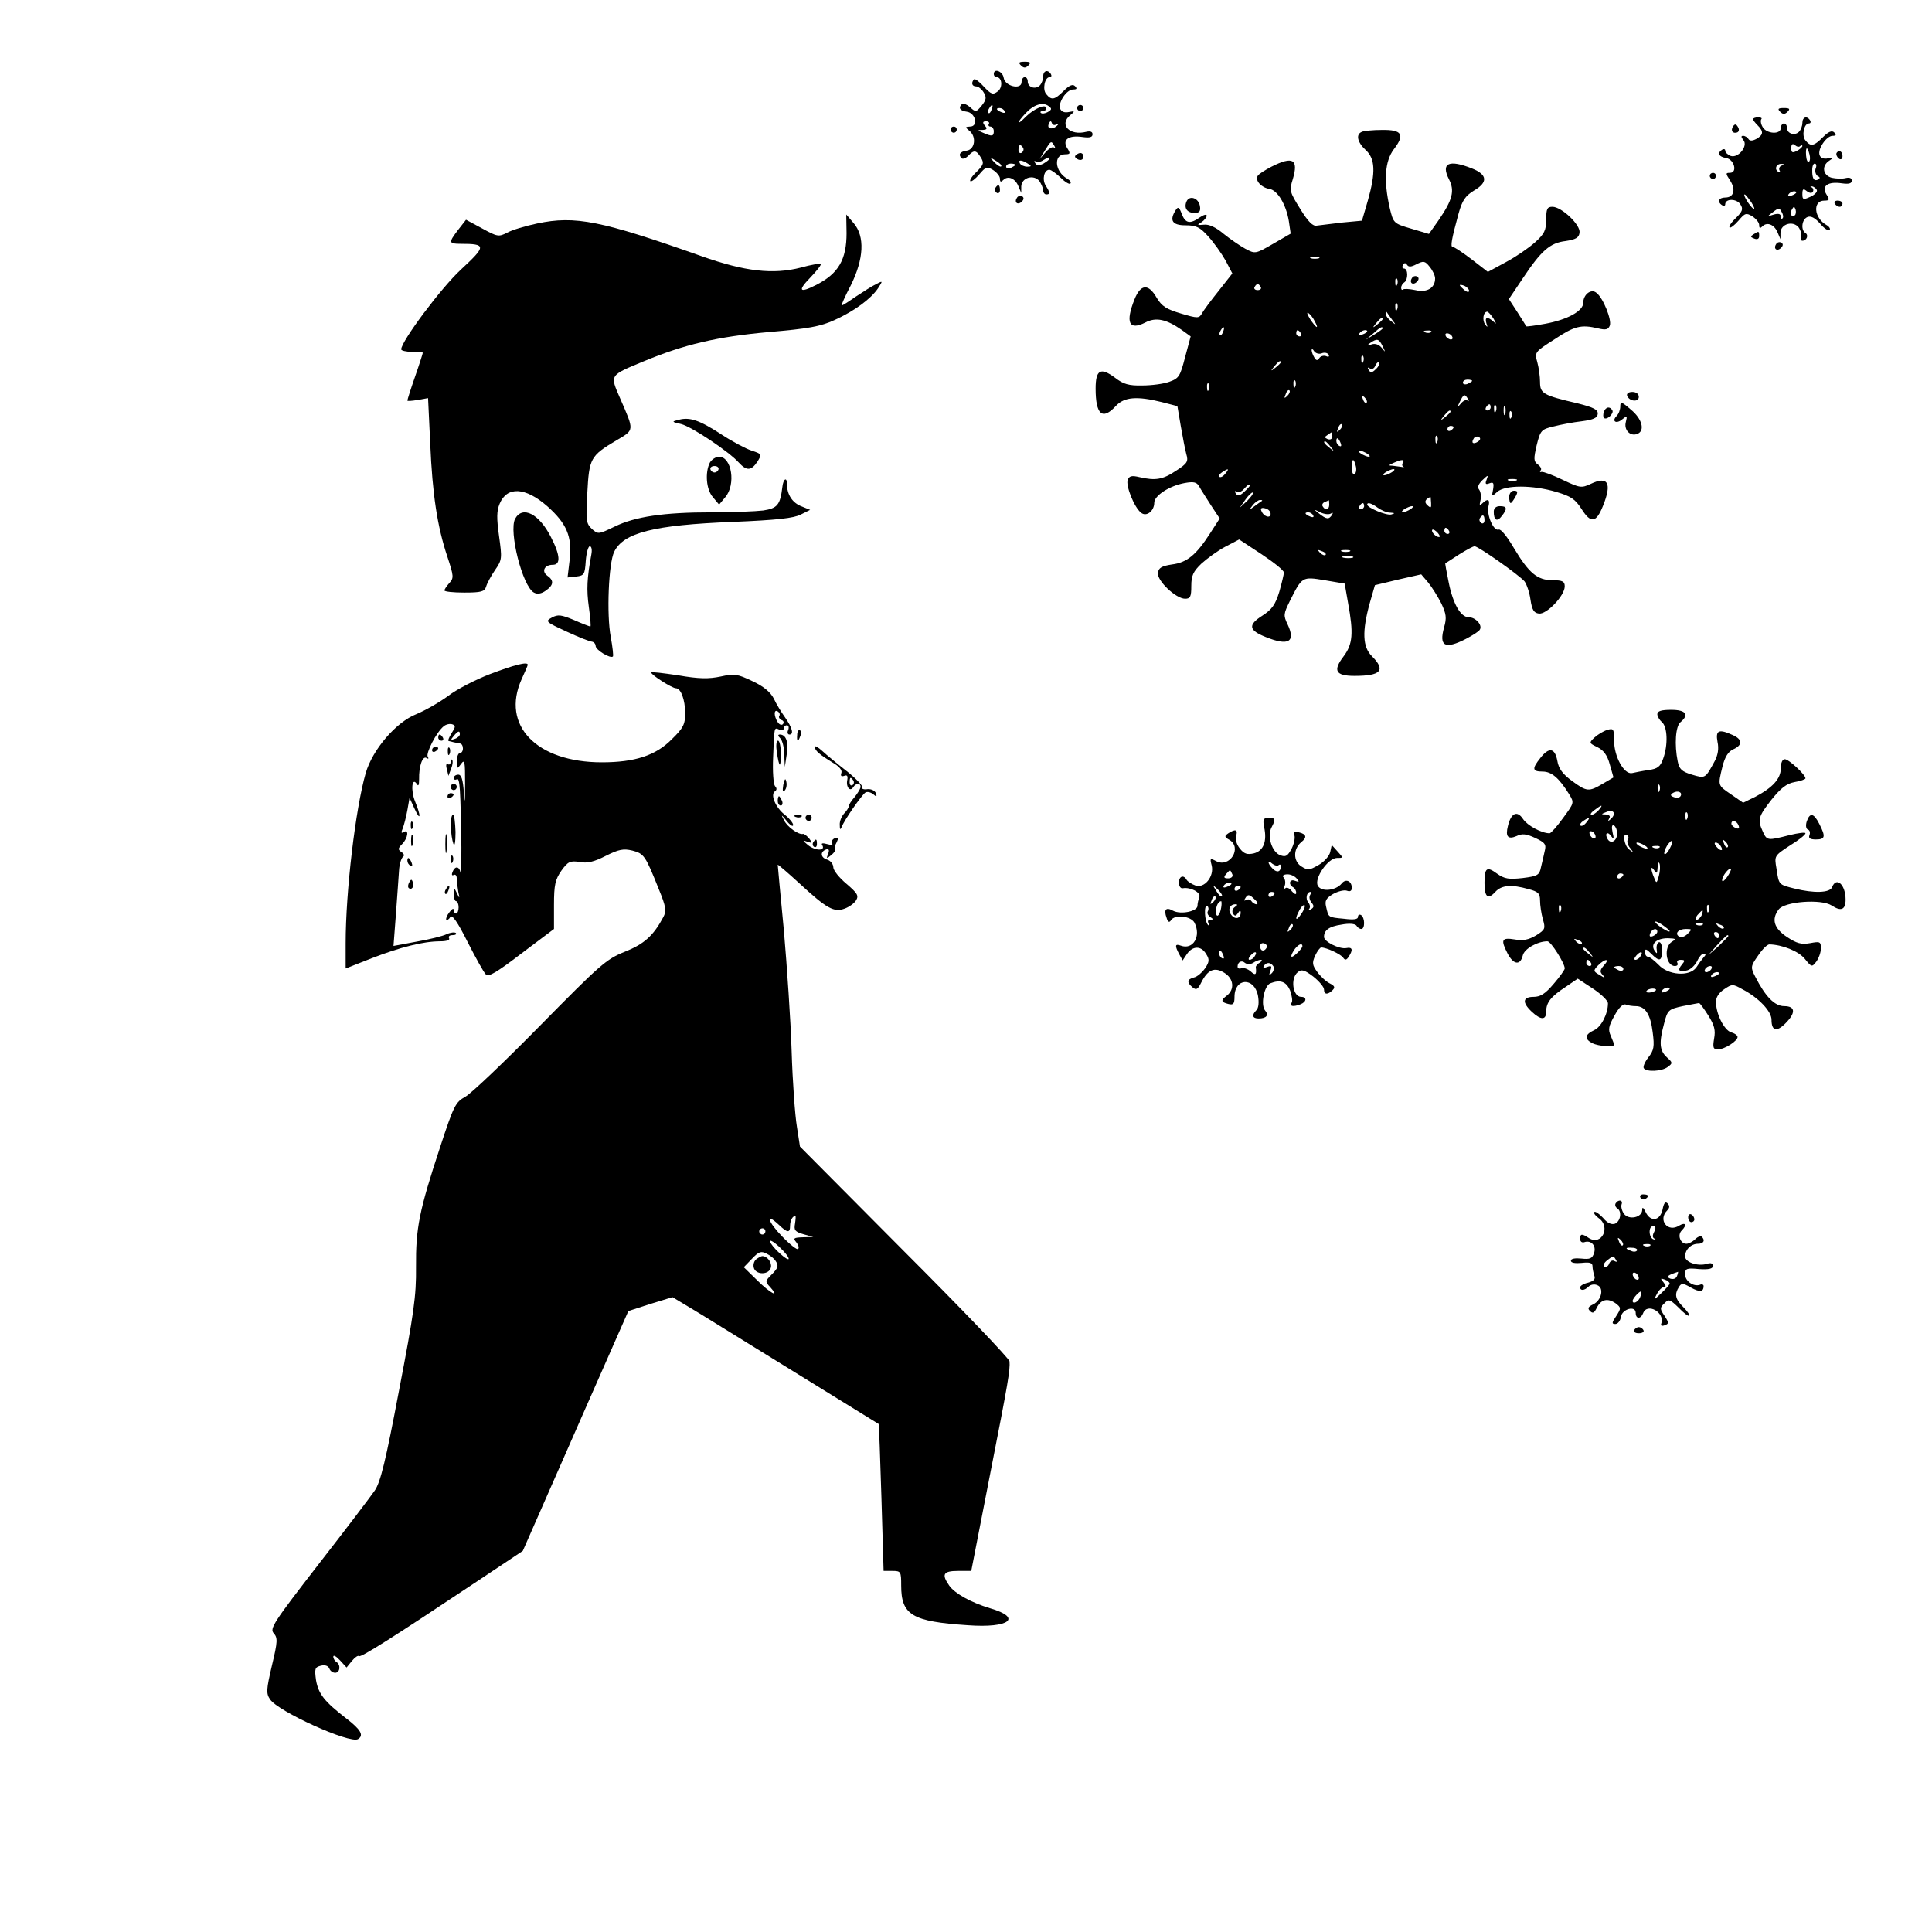 <?xml version="1.0" standalone="no"?>
<!DOCTYPE svg PUBLIC "-//W3C//DTD SVG 20010904//EN"
 "http://www.w3.org/TR/2001/REC-SVG-20010904/DTD/svg10.dtd">
<svg version="1.0" xmlns="http://www.w3.org/2000/svg"
 width="626pt" height="626pt" viewBox="0 0 626 626"
 preserveAspectRatio="xMidYMid meet">

<g transform="translate(0,626) scale(0.1,-0.1)"
fill="#000000" stroke="none">
<path d="M3308 6048 c9 -9 15 -9 24 0 9 9 7 12 -12 12 -19 0 -21 -3 -12 -12z"/>
<path d="M3220 6020 c0 -5 4 -10 9 -10 18 0 21 -33 4 -46 -16 -12 -21 -10 -45
15 -14 16 -29 27 -32 24 -10 -11 -7 -23 7 -23 7 0 18 -9 24 -19 10 -16 9 -24
-6 -43 -18 -22 -20 -22 -38 -5 -11 9 -23 14 -26 10 -13 -12 -7 -22 16 -25 28
-4 38 -48 10 -48 -16 -1 -16 -2 -3 -13 25 -19 19 -61 -7 -65 -23 -3 -29 -13
-17 -25 4 -3 13 0 21 8 19 20 26 19 41 -5 11 -18 9 -24 -13 -46 -15 -14 -24
-28 -21 -31 3 -3 16 7 29 22 21 25 25 26 45 14 12 -8 22 -20 22 -28 0 -11 3
-12 11 -4 15 15 39 5 49 -21 l9 -21 0 21 c1 29 41 40 59 17 6 -9 12 -23 12
-30 0 -7 5 -13 10 -13 13 0 13 6 -2 29 -12 20 -5 51 12 51 6 0 22 -12 37 -26
14 -14 28 -22 31 -19 4 4 -1 11 -10 16 -41 23 -45 79 -7 79 17 0 18 3 7 20
-17 27 4 43 50 36 22 -3 32 -1 32 9 0 8 -7 11 -20 8 -54 -14 -90 23 -52 54 16
13 15 14 -5 10 -14 -3 -24 1 -28 11 -7 20 21 62 42 62 12 0 14 3 6 11 -7 7
-18 3 -36 -15 -30 -30 -40 -32 -57 -11 -13 15 -5 55 11 55 6 0 7 5 4 10 -10
16 -25 11 -25 -8 0 -10 -5 -23 -11 -29 -14 -14 -39 -6 -39 13 0 8 -4 14 -10
14 -5 0 -10 -7 -10 -16 0 -26 -54 -14 -58 14 -3 21 -32 32 -32 12z m175 -123
c-9 -5 -19 -6 -22 -3 -4 3 -1 6 5 6 7 0 12 4 12 9 0 16 -38 0 -65 -26 -31 -32
-33 -23 -2 10 26 28 56 38 75 23 11 -8 10 -11 -3 -19z m-182 8 c-3 -9 -8 -14
-10 -11 -3 3 -2 9 2 15 9 16 15 13 8 -4z m42 -5 c3 -6 -1 -7 -9 -4 -18 7 -21
14 -7 14 6 0 13 -4 16 -10z m-51 -42 c-3 -4 0 -8 5 -8 6 0 11 -7 11 -15 0 -17
-6 -18 -35 -5 -19 8 -19 9 -1 9 14 1 16 4 7 14 -8 10 -7 14 4 14 8 0 12 -4 9
-9z m219 -1 c7 3 8 2 4 -2 -14 -16 -36 -14 -29 3 4 10 7 12 10 4 2 -7 9 -9 15
-5z m-7 -69 c4 -7 4 -10 -1 -6 -4 4 -16 -3 -27 -15 l-19 -22 17 28 c19 31 20
32 30 15z m-101 -7 c3 -5 1 -12 -5 -16 -5 -3 -10 1 -10 9 0 18 6 21 15 7z
m-71 -60 c-2 -3 -12 3 -22 13 -16 17 -16 18 5 5 12 -7 20 -15 17 -18z m156 24
c0 -2 -9 -9 -19 -15 -14 -7 -22 -7 -27 2 -4 6 -3 8 2 5 6 -3 16 -2 24 4 17 10
20 11 20 4z m-70 -15 c13 -8 13 -10 -2 -10 -9 0 -20 5 -23 10 -8 13 5 13 25 0z
m-40 -4 c0 -2 -7 -6 -15 -10 -8 -3 -15 -1 -15 4 0 6 7 10 15 10 8 0 15 -2 15
-4z"/>
<path d="M3490 5910 c0 -5 5 -10 10 -10 6 0 10 5 10 10 0 6 -4 10 -10 10 -5 0
-10 -4 -10 -10z"/>
<path d="M5768 5898 c9 -9 15 -9 24 0 9 9 7 12 -12 12 -19 0 -21 -3 -12 -12z"/>
<path d="M5680 5874 c0 -3 7 -12 15 -20 20 -20 19 -31 -4 -44 -13 -7 -22 -7
-26 0 -3 5 -11 10 -17 10 -7 0 -7 -4 1 -14 16 -19 -17 -60 -42 -51 -9 4 -17
11 -17 17 0 5 -4 6 -10 3 -17 -11 -11 -23 13 -27 26 -4 38 -48 12 -48 -14 0
-14 -2 1 -25 19 -30 12 -55 -16 -55 -21 0 -27 -14 -10 -25 6 -3 10 -2 10 3 0
19 37 19 49 0 10 -15 7 -23 -14 -44 -15 -14 -24 -28 -21 -31 3 -3 16 7 29 22
21 25 25 26 45 14 12 -8 22 -20 22 -28 0 -11 3 -12 11 -4 15 15 39 5 49 -21
l9 -21 0 21 c1 29 41 40 59 17 7 -10 10 -23 8 -30 -3 -7 -1 -13 4 -13 14 0 21
18 10 25 -16 10 -12 45 7 52 11 4 24 -3 40 -21 13 -16 27 -25 31 -21 4 3 -1
11 -10 16 -41 23 -45 79 -7 79 17 0 18 3 7 20 -17 27 4 43 50 36 22 -3 32 -1
32 9 0 8 -7 11 -20 8 -11 -3 -31 -2 -45 1 -29 8 -34 39 -7 56 15 10 15 11 -5
7 -13 -3 -24 1 -27 10 -8 19 22 63 42 63 11 0 13 3 5 11 -7 7 -18 3 -36 -15
-30 -30 -40 -32 -57 -11 -13 15 -5 55 11 55 6 0 7 5 4 10 -10 16 -25 11 -25
-8 0 -10 -5 -23 -11 -29 -14 -14 -39 -6 -39 13 0 8 -4 14 -10 14 -5 0 -10 -7
-10 -15 0 -22 -47 -19 -59 4 -6 10 -7 21 -4 25 3 3 -1 6 -10 6 -9 0 -17 -3
-17 -6z m153 -87 c4 3 7 3 7 0 0 -3 -8 -11 -18 -16 -14 -7 -18 -6 -18 9 0 13
4 16 12 10 6 -6 14 -7 17 -3z m30 -27 c3 -11 2 -22 -2 -24 -4 -3 -8 6 -9 20
-2 29 4 31 11 4z m-91 -37 c-6 -2 -9 -10 -6 -15 4 -7 2 -8 -5 -4 -13 9 -5 26
12 25 9 0 8 -2 -1 -6z m111 -9 c-3 -9 0 -19 6 -24 10 -5 9 -8 -1 -13 -10 -3
-15 4 -16 24 -1 16 2 29 8 29 5 0 7 -7 3 -16z m4 -70 c2 -6 -8 -16 -22 -22
-22 -10 -25 -9 -25 9 0 17 3 19 14 10 9 -7 17 -8 20 -2 3 5 1 12 -4 14 -6 3
-5 4 2 3 6 -1 13 -7 15 -12z m-67 -8 c0 -2 -7 -7 -16 -10 -8 -3 -12 -2 -9 4 6
10 25 14 25 6z m-145 -32 c9 -15 12 -23 6 -20 -11 7 -35 46 -28 46 3 0 12 -12
22 -26z m101 -51 c-3 -4 -6 -1 -6 6 0 8 -8 10 -22 6 -23 -7 -23 -7 -3 8 18 14
21 14 28 0 5 -8 6 -17 3 -20z m40 10 c-10 -10 -19 5 -10 18 6 11 8 11 12 0 2
-7 1 -15 -2 -18z"/>
<path d="M5615 5850 c-8 -13 -1 -24 14 -19 6 3 7 10 2 18 -6 10 -10 10 -16 1z"/>
<path d="M3080 5840 c0 -5 5 -10 10 -10 6 0 10 5 10 10 0 6 -4 10 -10 10 -5 0
-10 -4 -10 -10z"/>
<path d="M4413 5833 c-21 -8 -15 -34 12 -59 31 -28 33 -72 7 -164 l-19 -65
-64 -6 c-35 -4 -72 -9 -82 -10 -13 -3 -28 12 -54 54 -34 55 -36 59 -24 97 19
64 0 75 -69 40 -21 -11 -42 -24 -45 -30 -9 -15 12 -38 38 -42 26 -4 54 -50 63
-104 l6 -41 -57 -33 c-57 -33 -58 -33 -90 -16 -18 10 -50 32 -71 49 -25 21
-47 31 -63 29 -22 -2 -24 -1 -8 8 9 6 17 16 17 21 0 6 -10 3 -22 -5 -32 -23
-47 -20 -59 11 -8 22 -12 24 -19 13 -22 -34 -12 -50 31 -50 35 0 47 -6 74 -36
18 -20 43 -55 56 -78 l22 -42 -44 -56 c-24 -30 -49 -63 -54 -73 -10 -17 -14
-17 -68 -1 -47 14 -62 23 -79 51 -27 47 -52 45 -72 -5 -30 -75 -18 -102 35
-75 34 18 68 11 118 -24 l29 -21 -18 -67 c-16 -62 -20 -69 -51 -80 -19 -7 -58
-12 -88 -12 -43 -1 -61 4 -88 25 -47 35 -63 26 -63 -35 0 -85 22 -104 66 -56
27 29 69 32 149 12 l50 -13 11 -65 c6 -35 14 -76 18 -91 7 -23 3 -30 -33 -53
-43 -29 -67 -33 -119 -21 -25 6 -33 4 -38 -9 -7 -18 21 -89 43 -106 17 -15 43
5 43 32 0 23 49 55 99 64 28 5 38 3 46 -10 5 -10 23 -37 38 -61 l29 -44 -31
-48 c-45 -70 -75 -95 -124 -101 -33 -5 -43 -11 -45 -27 -4 -25 58 -84 88 -84
17 0 20 7 20 41 0 34 6 47 33 73 19 17 53 42 78 55 l44 23 73 -48 c39 -26 72
-52 72 -59 0 -6 -7 -35 -15 -63 -13 -42 -24 -57 -55 -77 -47 -30 -44 -47 11
-69 74 -30 98 -16 71 41 -14 29 -13 34 7 75 40 80 40 80 113 68 l65 -11 11
-63 c18 -98 15 -133 -14 -172 -36 -47 -27 -64 35 -64 86 0 102 18 56 64 -30
30 -32 80 -7 171 l17 59 75 18 75 17 23 -27 c12 -15 31 -45 42 -67 16 -34 18
-47 9 -78 -17 -61 3 -72 71 -37 21 11 42 24 45 30 9 15 -14 40 -36 40 -26 0
-51 43 -65 113 -7 34 -12 62 -11 62 1 0 21 13 44 28 24 15 46 27 51 27 12 0
144 -93 162 -114 7 -10 16 -36 19 -59 5 -33 11 -43 27 -45 25 -4 84 58 84 88
0 16 -7 20 -39 20 -50 0 -77 23 -125 103 -23 39 -43 64 -50 61 -17 -6 -40 49
-33 76 6 22 -3 26 -20 9 -9 -9 -10 -7 -6 10 3 11 1 27 -4 34 -7 8 -3 18 10 31
19 18 20 18 14 2 -6 -14 -3 -17 9 -12 13 5 15 1 12 -19 -5 -25 -5 -25 13 -9
25 23 115 23 192 0 47 -14 61 -23 82 -56 30 -47 47 -44 69 11 30 74 16 98 -40
71 -30 -14 -35 -13 -90 13 -33 16 -63 27 -69 26 -5 -2 -7 1 -3 5 4 4 0 12 -9
19 -14 10 -14 18 -4 62 12 48 15 52 54 61 23 6 65 14 92 17 38 5 51 11 52 24
1 14 -14 21 -65 34 -112 26 -122 32 -122 69 0 18 -4 47 -9 65 -9 31 -8 33 55
73 66 44 87 49 142 36 25 -6 33 -4 38 9 7 18 -21 89 -43 106 -17 15 -43 -5
-43 -32 0 -27 -52 -55 -123 -68 -33 -6 -61 -10 -62 -8 0 1 -13 21 -28 45 l-28
43 45 67 c60 90 88 115 139 121 33 5 43 11 45 27 4 25 -58 84 -88 84 -17 0
-20 -7 -20 -41 0 -35 -6 -47 -36 -74 -20 -18 -62 -47 -94 -64 l-59 -32 -53 41
c-29 22 -56 40 -61 40 -8 0 -4 24 19 108 12 43 22 57 49 74 47 27 45 52 -5 72
-75 30 -102 18 -75 -35 19 -37 12 -66 -34 -133 l-31 -44 -57 17 c-58 17 -58
18 -70 67 -20 89 -16 151 13 190 37 48 27 64 -38 63 -29 0 -59 -3 -65 -6z
m-140 -410 c-7 -2 -19 -2 -25 0 -7 3 -2 5 12 5 14 0 19 -2 13 -5z m377 -65 c0
-31 -26 -47 -64 -38 -19 4 -37 5 -40 2 -4 -3 -6 0 -6 6 0 6 5 14 10 17 13 8
13 45 -1 45 -5 0 -7 5 -3 11 4 8 8 8 13 1 5 -8 14 -7 31 2 22 11 27 11 42 -8
10 -12 18 -29 18 -38z m-123 -20 c-3 -8 -6 -5 -6 6 -1 11 2 17 5 13 3 -3 4
-12 1 -19z m-442 -8 c3 -5 -1 -10 -10 -10 -9 0 -13 5 -10 10 3 6 8 10 10 10 2
0 7 -4 10 -10z m675 -12 c0 -6 -6 -5 -15 2 -8 7 -15 14 -15 16 0 2 7 1 15 -2
8 -4 15 -11 15 -16z m-233 -60 c-3 -8 -6 -5 -6 6 -1 11 2 17 5 13 3 -3 4 -12
1 -19z m-267 -39 c15 -28 5 -23 -15 7 -9 15 -12 23 -6 20 6 -4 16 -16 21 -27z
m250 6 c14 -19 14 -19 -2 -6 -10 7 -18 18 -18 24 0 6 1 8 3 6 1 -2 9 -13 17
-24z m329 3 c10 -18 11 -20 0 -10 -19 17 -29 15 -23 -5 5 -14 4 -15 -4 -4 -10
14 -6 41 7 41 3 0 12 -10 20 -22z m-359 -2 c0 -2 -8 -10 -17 -17 -16 -13 -17
-12 -4 4 13 16 21 21 21 13z m-517 -41 c-3 -9 -8 -14 -10 -11 -3 3 -2 9 2 15
9 16 15 13 8 -4z m517 11 c0 -2 -12 -11 -27 -20 l-28 -17 24 20 c23 21 31 25
31 17z m-265 -16 c3 -5 1 -10 -4 -10 -6 0 -11 5 -11 10 0 6 2 10 4 10 3 0 8
-4 11 -10z m215 6 c0 -2 -7 -7 -16 -10 -8 -3 -12 -2 -9 4 6 10 25 14 25 6z
m207 -2 c-3 -3 -12 -4 -19 -1 -8 3 -5 6 6 6 11 1 17 -2 13 -5z m68 -14 c3 -5
2 -10 -4 -10 -5 0 -13 5 -16 10 -3 6 -2 10 4 10 5 0 13 -4 16 -10z m-225 -32
c10 -21 10 -21 -3 -5 -9 11 -22 15 -33 11 -16 -5 -16 -4 -4 5 22 15 28 14 40
-11z m-198 -23 c9 4 19 2 23 -4 3 -6 0 -9 -8 -5 -8 3 -18 0 -22 -6 -6 -9 -10
-9 -16 1 -5 8 -9 19 -9 24 0 6 4 4 8 -3 5 -7 16 -10 24 -7z m135 -27 c-3 -8
-6 -5 -6 6 -1 11 2 17 5 13 3 -3 4 -12 1 -19z m-267 -2 c0 -2 -8 -10 -17 -17
-16 -13 -17 -12 -4 4 13 16 21 21 21 13z m308 -22 c-12 -12 -17 -13 -23 -3 -5
8 -4 10 4 5 6 -4 14 0 17 9 4 9 9 13 12 10 3 -3 -1 -13 -10 -21z m-261 -56
c-3 -8 -6 -5 -6 6 -1 11 2 17 5 13 3 -3 4 -12 1 -19z m573 18 c0 -2 -7 -6 -15
-10 -8 -3 -15 -1 -15 4 0 6 7 10 15 10 8 0 15 -2 15 -4z m-853 -28 c-3 -8 -6
-5 -6 6 -1 11 2 17 5 13 3 -3 4 -12 1 -19z m254 -21 c-10 -9 -11 -8 -5 6 3 10
9 15 12 12 3 -3 0 -11 -7 -18z m257 -22 c-3 -3 -9 2 -12 12 -6 14 -5 15 5 6 7
-7 10 -15 7 -18z m328 13 c4 -7 4 -10 -1 -6 -4 4 -14 0 -22 -10 -13 -15 -13
-15 -3 6 12 25 16 27 26 10z m74 -28 c0 -5 -5 -10 -11 -10 -5 0 -7 5 -4 10 3
6 8 10 11 10 2 0 4 -4 4 -10z m17 -12 c-3 -8 -6 -5 -6 6 -1 11 2 17 5 13 3 -3
4 -12 1 -19z m30 -10 c-3 -7 -5 -2 -5 12 0 14 2 19 5 13 2 -7 2 -19 0 -25z
m-177 8 c0 -2 -8 -10 -17 -17 -16 -13 -17 -12 -4 4 13 16 21 21 21 13z m197
-18 c-3 -8 -6 -5 -6 6 -1 11 2 17 5 13 3 -3 4 -12 1 -19z m-556 -41 c-10 -9
-11 -8 -5 6 3 10 9 15 12 12 3 -3 0 -11 -7 -18z m369 9 c0 -3 -4 -8 -10 -11
-5 -3 -10 -1 -10 4 0 6 5 11 10 11 6 0 10 -2 10 -4z m-393 -30 c0 -8 -6 -12
-15 -9 -11 5 -11 7 0 14 7 5 13 9 14 9 0 0 1 -6 1 -14z m340 -18 c-3 -8 -6 -5
-6 6 -1 11 2 17 5 13 3 -3 4 -12 1 -19z m132 1 c-16 -10 -23 -4 -14 10 3 6 11
8 17 5 6 -4 5 -9 -3 -15z m-445 -5 c3 -8 2 -12 -4 -9 -6 3 -10 10 -10 16 0 14
7 11 14 -7z m-33 -11 c13 -16 12 -17 -3 -4 -17 13 -22 21 -14 21 2 0 10 -8 17
-17z m119 -23 c8 -5 11 -10 5 -10 -5 0 -17 5 -25 10 -8 5 -10 10 -5 10 6 0 17
-5 25 -10z m-37 -40 c3 -11 1 -23 -4 -26 -5 -3 -9 6 -9 20 0 31 6 34 13 6z
m153 11 c-4 -5 -3 -11 1 -14 5 -2 2 -2 -5 0 -8 1 -21 3 -30 4 -14 0 -13 2 3 9
27 12 37 12 31 1z m-576 -36 c-7 -9 -15 -13 -19 -10 -3 3 1 10 9 15 21 14 24
12 10 -5z m540 5 c-8 -5 -19 -10 -25 -10 -5 0 -3 5 5 10 8 5 20 10 25 10 6 0
3 -5 -5 -10z m403 -27 c-7 -2 -19 -2 -25 0 -7 3 -2 5 12 5 14 0 19 -2 13 -5z
m-863 -16 c0 -2 -9 -12 -19 -21 -14 -13 -21 -14 -27 -5 -4 7 -3 10 3 6 6 -4
16 0 23 8 12 14 20 19 20 12z m-9 -50 l-24 -22 19 27 c10 14 21 24 23 22 3 -3
-6 -15 -18 -27z m596 -7 c1 -16 -1 -17 -12 -7 -11 10 -8 19 10 27 1 0 1 -9 2
-20z m-548 7 c-2 -1 -13 -9 -24 -17 -19 -14 -19 -14 -6 3 7 9 18 17 24 17 6 0
8 -1 6 -3z m218 -12 c0 -17 -13 -20 -21 -6 -4 5 0 12 6 14 7 3 13 6 14 6 0 1
1 -6 1 -14z m113 -5 c0 -5 -5 -10 -11 -10 -5 0 -7 5 -4 10 3 6 8 10 11 10 2 0
4 -4 4 -10z m44 -5 c11 -8 29 -16 40 -16 16 -1 17 -2 4 -6 -16 -4 -78 22 -78
32 0 9 15 4 34 -10z m-347 -20 c0 -16 -23 -9 -30 10 -4 8 1 11 12 8 10 -2 18
-10 18 -18z m453 15 c-8 -5 -19 -10 -25 -10 -5 0 -3 5 5 10 8 5 20 10 25 10 6
0 3 -5 -5 -10z m-258 -14 c7 4 8 3 4 -4 -10 -16 -18 -15 -42 4 -18 14 -18 15
4 4 12 -6 28 -8 34 -4z m-57 -6 c3 -6 -1 -7 -9 -4 -18 7 -21 14 -7 14 6 0 13
-4 16 -10z m555 -16 c0 -8 -5 -12 -10 -9 -6 4 -8 11 -5 16 9 14 15 11 15 -7z
m-145 -53 c-6 -5 -25 10 -25 20 0 5 6 4 14 -3 8 -7 12 -15 11 -17z m30 19 c3
-5 1 -10 -4 -10 -6 0 -11 5 -11 10 0 6 2 10 4 10 3 0 8 -4 11 -10z m-400 -78
c-3 -3 -11 0 -18 7 -9 10 -8 11 6 5 10 -3 15 -9 12 -12z m78 11 c-7 -2 -19 -2
-25 0 -7 3 -2 5 12 5 14 0 19 -2 13 -5z m10 -20 c-7 -2 -21 -2 -30 0 -10 3 -4
5 12 5 17 0 24 -2 18 -5z"/>
<path d="M4575 5359 c-10 -15 3 -25 16 -12 7 7 7 13 1 17 -6 3 -14 1 -17 -5z"/>
<path d="M3491 5761 c-10 -6 -10 -10 -1 -16 13 -8 24 -1 19 14 -3 6 -10 7 -18
2z"/>
<path d="M5950 5761 c0 -6 5 -13 10 -16 6 -3 10 1 10 9 0 9 -4 16 -10 16 -5 0
-10 -4 -10 -9z"/>
<path d="M5540 5690 c0 -5 5 -10 10 -10 6 0 10 5 10 10 0 6 -4 10 -10 10 -5 0
-10 -4 -10 -10z"/>
<path d="M3225 5651 c-3 -5 -1 -12 5 -16 5 -3 10 1 10 9 0 18 -6 21 -15 7z"/>
<path d="M3295 5619 c-10 -15 3 -25 16 -12 7 7 7 13 1 17 -6 3 -14 1 -17 -5z"/>
<path d="M3844 5606 c-8 -21 3 -36 27 -36 15 0 20 6 17 22 -4 27 -35 37 -44
14z"/>
<path d="M5945 5600 c3 -5 10 -10 16 -10 5 0 9 5 9 10 0 6 -7 10 -16 10 -8 0
-12 -4 -9 -10z"/>
<path d="M2743 5505 c0 -86 -26 -132 -100 -169 -53 -27 -59 -18 -18 24 21 22
37 42 34 44 -3 3 -32 -2 -64 -11 -90 -23 -181 -13 -322 37 -325 115 -409 132
-532 106 -38 -8 -82 -21 -98 -30 -27 -14 -32 -13 -81 14 l-52 28 -25 -32 c-32
-42 -32 -46 8 -46 83 0 83 -7 1 -83 -65 -60 -194 -233 -194 -259 0 -4 16 -8
35 -8 19 0 35 -1 35 -3 0 -2 -11 -37 -25 -77 -14 -40 -25 -75 -25 -78 0 -2 15
-1 33 2 l34 6 7 -147 c7 -165 23 -270 56 -368 20 -61 21 -68 6 -84 -9 -10 -16
-21 -16 -24 0 -4 29 -7 64 -7 55 0 66 3 71 19 3 11 16 35 29 54 23 33 23 38
13 110 -8 58 -8 81 2 105 24 57 83 54 154 -8 63 -56 81 -98 73 -172 l-7 -59
28 3 c26 3 28 7 31 51 2 26 8 47 13 47 6 0 8 -12 5 -27 -14 -76 -16 -113 -8
-170 5 -35 7 -63 5 -63 -2 0 -26 9 -53 21 -41 17 -52 19 -72 8 -22 -12 -20
-14 47 -45 39 -18 76 -33 83 -33 6 -1 12 -7 12 -14 0 -13 48 -42 56 -34 2 2
-1 30 -7 63 -14 73 -7 239 11 276 30 62 128 87 385 97 143 6 197 12 220 24
l30 15 -27 11 c-30 11 -48 38 -48 72 0 25 -12 18 -15 -9 -7 -58 -16 -69 -62
-76 -25 -3 -100 -6 -167 -6 -156 0 -248 -14 -314 -46 -52 -25 -54 -26 -74 -8
-19 18 -20 27 -15 117 6 112 10 120 94 170 59 35 59 29 12 137 -33 76 -35 73
76 119 132 55 239 80 405 95 129 11 168 18 214 39 66 30 118 69 141 103 16 25
16 25 -7 13 -13 -6 -42 -25 -65 -40 -23 -16 -43 -29 -46 -29 -2 0 11 30 30 66
42 85 46 158 9 201 l-24 28 1 -60z"/>
<path d="M5682 5501 c-11 -7 -11 -9 2 -14 10 -4 16 -1 16 8 0 17 -1 17 -18 6z"/>
<path d="M5755 5469 c-10 -15 3 -25 16 -12 7 7 7 13 1 17 -6 3 -14 1 -17 -5z"/>
<path d="M5272 4978 c7 -19 38 -22 38 -4 0 10 -9 16 -21 16 -12 0 -19 -5 -17
-12z"/>
<path d="M5250 4943 c0 -10 -5 -24 -12 -31 -17 -17 -1 -27 18 -11 16 13 17 12
12 -8 -7 -26 14 -48 37 -39 26 10 16 49 -21 79 -30 26 -34 27 -34 10z"/>
<path d="M5197 4926 c-3 -8 -3 -17 0 -20 9 -9 34 15 27 25 -8 13 -21 11 -27
-5z"/>
<path d="M2200 4900 c-25 -6 -24 -7 7 -14 33 -8 155 -89 187 -125 25 -27 40
-27 60 3 15 24 15 25 -19 36 -18 6 -62 29 -97 52 -72 47 -103 57 -138 48z"/>
<path d="M2300 4761 c-16 -32 -12 -87 10 -112 l20 -24 20 24 c35 41 21 131
-20 131 -11 0 -24 -9 -30 -19z m28 -22 c-2 -6 -8 -10 -13 -10 -5 0 -11 4 -13
10 -2 6 4 11 13 11 9 0 15 -5 13 -11z"/>
<path d="M4890 4650 c0 -11 2 -20 5 -20 2 0 9 9 15 20 9 16 8 20 -5 20 -8 0
-15 -9 -15 -20z"/>
<path d="M4840 4602 c0 -28 11 -34 26 -14 19 24 17 32 -6 32 -13 0 -20 -7 -20
-18z"/>
<path d="M1669 4579 c-21 -41 24 -219 61 -239 11 -6 24 -4 38 6 26 18 28 33 5
49 -19 14 -9 35 18 35 26 0 25 30 -6 90 -38 75 -92 103 -116 59z"/>
<path d="M1588 4076 c-47 -18 -109 -50 -136 -71 -27 -20 -74 -47 -103 -59 -66
-26 -142 -115 -164 -191 -33 -115 -65 -383 -65 -552 l0 -81 84 33 c93 36 168
55 222 55 21 0 33 4 29 10 -3 6 2 10 11 10 10 0 14 3 11 7 -4 3 -17 2 -30 -4
-12 -6 -56 -17 -97 -24 l-75 -14 8 105 c4 58 9 121 10 140 1 19 7 38 12 43 6
4 5 10 -4 16 -12 8 -12 12 2 26 19 19 23 50 5 39 -8 -5 -9 -2 -3 12 4 10 11
37 15 59 l7 40 16 -35 c20 -44 22 -25 2 23 -15 37 -10 82 6 56 5 -8 7 -2 7 16
-1 42 11 77 24 69 6 -4 8 -2 4 4 -7 11 28 80 52 99 7 6 20 9 28 6 11 -4 10 -9
-3 -29 -8 -13 -13 -25 -9 -25 3 -1 11 -3 16 -4 6 -1 15 -3 20 -4 6 0 10 -8 10
-16 0 -8 -4 -15 -10 -15 -5 0 -10 -12 -10 -27 0 -25 1 -26 14 -8 12 16 13 8
13 -66 0 -61 -1 -68 -4 -26 -3 41 -8 57 -18 57 -8 0 -15 -5 -15 -11 0 -5 5 -7
10 -4 10 6 12 -27 15 -220 0 -55 -1 -92 -3 -82 -4 21 -18 22 -26 1 -3 -8 -2
-12 4 -9 6 3 10 -2 10 -12 0 -10 3 -29 5 -43 5 -22 4 -22 -4 -5 -9 19 -10 19
-10 -2 -1 -13 3 -23 7 -23 4 0 8 -9 8 -20 0 -11 -4 -20 -8 -20 -4 0 -8 5 -8
12 0 6 -6 3 -14 -8 -8 -10 -12 -21 -10 -24 3 -2 9 1 13 9 6 9 24 -17 56 -81
26 -51 52 -98 59 -105 8 -10 35 6 116 68 l105 79 0 78 c0 65 4 82 24 111 21
29 28 33 59 28 25 -5 48 1 85 20 42 21 57 24 86 17 38 -10 42 -16 86 -126 23
-56 25 -70 14 -90 -32 -60 -62 -87 -125 -112 -60 -24 -80 -42 -274 -239 -115
-117 -224 -221 -243 -231 -31 -17 -37 -29 -80 -160 -69 -209 -80 -265 -79
-391 1 -94 -7 -151 -55 -400 -43 -227 -60 -298 -79 -325 -13 -19 -95 -127
-183 -240 -144 -186 -158 -207 -144 -222 13 -15 13 -26 -6 -105 -18 -77 -19
-90 -6 -109 25 -39 259 -145 285 -129 20 12 9 31 -38 67 -71 55 -90 79 -98
124 -5 37 -4 42 16 47 13 3 23 0 27 -9 3 -8 11 -14 19 -14 16 0 19 26 4 35 -5
3 -10 11 -10 17 0 7 10 1 22 -12 l21 -23 17 21 c10 12 20 19 23 16 5 -6 108
59 381 241 l150 100 33 75 c18 41 95 216 171 389 l138 313 71 23 72 22 93 -56
c112 -69 572 -353 575 -355 1 0 5 -108 9 -239 l7 -237 28 0 c28 0 29 -2 29
-47 0 -96 35 -117 216 -129 135 -10 178 24 72 55 -63 19 -114 48 -132 73 -26
37 -20 48 28 48 l43 0 61 313 c60 305 65 337 63 366 0 8 -153 168 -340 355
l-339 341 -10 65 c-6 36 -14 146 -17 245 -3 98 -15 273 -25 389 -11 115 -20
211 -20 214 0 2 32 -25 71 -61 88 -81 111 -94 146 -81 14 5 31 17 37 27 9 15
4 23 -31 53 -24 20 -43 44 -43 54 0 10 -9 22 -21 25 -21 7 -22 26 -1 33 8 2
10 -3 5 -15 -6 -16 -5 -16 10 -4 10 8 15 16 13 19 -3 2 -1 13 5 23 7 15 6 17
-6 13 -8 -3 -12 -11 -9 -16 4 -6 -2 -7 -16 -3 -14 4 -20 3 -16 -3 12 -19 -20
-20 -45 -1 -19 16 -20 18 -4 12 18 -6 18 -5 7 10 -8 9 -17 16 -20 15 -14 -4
-52 23 -62 45 -10 19 -9 19 9 -3 11 -14 21 -20 21 -13 0 6 -12 21 -27 33 -30
23 -48 66 -32 76 6 4 7 10 0 17 -5 7 -8 48 -6 92 4 103 3 98 20 91 8 -3 15 -1
15 4 0 6 4 10 10 10 5 0 7 -7 4 -15 -4 -8 -2 -15 4 -15 15 0 9 22 -14 55 -12
17 -29 44 -37 62 -11 21 -34 40 -69 56 -48 23 -58 25 -103 15 -38 -8 -70 -8
-138 4 -48 7 -87 12 -87 9 0 -8 68 -51 80 -51 16 0 30 -37 30 -81 0 -36 -6
-48 -43 -84 -52 -53 -120 -75 -227 -75 -212 0 -327 120 -260 269 11 24 20 45
20 47 0 11 -43 0 -122 -30z m937 -136 c-3 -4 1 -10 7 -13 7 -2 9 -8 5 -13 -4
-5 -12 -2 -17 6 -13 20 -13 43 0 35 6 -4 8 -10 5 -15z m-1035 -59 c0 -5 -7
-12 -16 -15 -14 -5 -15 -4 -4 9 14 17 20 19 20 6z m1086 -1586 c-4 -21 0 -26
27 -34 l32 -9 -34 -1 c-29 -1 -32 -3 -21 -16 7 -9 10 -18 6 -22 -3 -4 -27 15
-52 41 -46 47 -55 79 -11 38 28 -27 37 -28 37 -4 0 17 8 32 17 32 2 0 1 -11
-1 -25z m-96 -25 c0 -5 -4 -10 -10 -10 -5 0 -10 5 -10 10 0 6 5 10 10 10 6 0
10 -4 10 -10z m55 -60 c16 -16 24 -30 19 -30 -6 0 -23 14 -39 30 -16 17 -24
30 -19 30 6 0 23 -13 39 -30z m-23 -34 c12 -17 10 -24 -13 -47 -20 -20 -20
-22 -3 -40 33 -37 -1 -19 -43 23 l-43 42 27 28 c22 23 29 25 47 16 12 -6 24
-16 28 -22z"/>
<path d="M2452 2181 c-8 -5 -12 -17 -10 -27 5 -26 51 -26 56 0 3 16 -12 36
-28 36 -3 0 -11 -4 -18 -9z"/>
<path d="M5370 3946 c0 -7 7 -19 15 -26 18 -15 20 -74 4 -118 -9 -26 -18 -33
-47 -37 -21 -3 -45 -8 -54 -10 -26 -5 -58 54 -58 104 0 39 -2 42 -22 36 -13
-4 -31 -15 -42 -25 -18 -17 -17 -18 10 -31 20 -10 32 -26 40 -56 l12 -42 -34
-20 c-46 -27 -52 -27 -101 9 -30 22 -43 40 -47 65 -8 42 -27 45 -55 9 -28 -35
-26 -44 7 -44 29 0 53 -20 86 -73 17 -28 17 -28 -19 -77 -20 -28 -40 -50 -44
-50 -26 0 -72 25 -86 46 -19 29 -39 20 -49 -22 -9 -35 0 -45 28 -33 18 9 32 7
60 -6 32 -15 37 -21 31 -43 -3 -13 -8 -37 -12 -52 -5 -25 -10 -29 -59 -35 -45
-5 -59 -3 -83 14 -34 25 -41 19 -41 -30 0 -46 11 -55 35 -29 20 22 52 25 108
9 31 -8 37 -14 37 -37 0 -15 4 -42 9 -60 9 -31 8 -34 -22 -53 -24 -14 -42 -18
-69 -13 -43 7 -46 -1 -23 -46 19 -36 41 -39 49 -6 5 22 48 46 80 46 11 0 56
-71 56 -88 0 -4 -16 -27 -36 -50 -27 -32 -43 -42 -65 -42 -35 0 -38 -18 -6
-48 30 -28 47 -28 47 1 0 29 15 48 64 80 l38 26 49 -32 c27 -18 49 -39 49 -48
0 -34 -22 -77 -45 -87 -30 -14 -32 -28 -6 -42 20 -10 71 -14 71 -5 0 2 -5 15
-11 29 -9 20 -7 31 12 65 14 26 28 40 37 36 7 -3 22 -5 32 -5 31 0 48 -27 55
-85 6 -46 4 -58 -14 -81 -11 -14 -18 -30 -15 -35 8 -13 58 -11 78 4 16 12 16
14 -3 31 -24 22 -26 47 -9 110 11 43 14 46 60 56 27 5 51 10 53 10 3 0 16 -18
30 -40 20 -32 24 -48 19 -75 -5 -30 -3 -35 13 -35 21 0 63 27 63 40 0 5 -9 12
-21 15 -23 8 -49 60 -49 99 0 15 10 30 27 41 25 17 28 17 58 0 54 -28 95 -72
95 -99 0 -36 16 -41 45 -12 34 34 33 56 -4 56 -31 0 -61 31 -94 96 -15 29 -15
33 9 67 14 21 30 37 37 37 42 -1 95 -22 115 -47 22 -27 23 -27 37 -9 8 11 15
30 15 43 0 22 -3 23 -35 17 -29 -5 -43 -1 -75 20 -42 28 -51 57 -27 89 19 26
138 35 172 13 30 -20 45 -14 45 19 0 49 -30 76 -44 40 -7 -18 -58 -20 -122 -4
-51 13 -50 11 -58 65 -7 41 -7 41 43 74 28 17 51 35 51 40 0 4 -23 1 -52 -6
-70 -18 -73 -18 -86 11 -18 39 -15 49 28 104 30 37 48 52 75 57 19 3 35 9 35
12 0 12 -54 62 -67 62 -8 0 -13 -12 -13 -30 0 -33 -26 -62 -83 -92 l-39 -19
-39 27 c-44 30 -43 28 -28 90 8 32 19 49 35 56 31 14 30 32 -1 46 -46 21 -57
16 -50 -22 5 -22 1 -43 -9 -62 -31 -57 -30 -57 -74 -44 -33 10 -41 18 -46 43
-11 54 -7 114 9 127 29 24 18 40 -30 40 -32 0 -45 -4 -45 -14z m7 -248 c-3 -8
-6 -5 -6 6 -1 11 2 17 5 13 3 -3 4 -12 1 -19z m68 -18 c-3 -5 -13 -6 -21 -3
-12 4 -13 8 -3 14 15 9 32 2 24 -11z m-265 -45 c-7 -8 -17 -15 -23 -15 -6 0
-2 7 9 15 25 19 30 19 14 0z m40 -28 c-10 -9 -11 -9 -6 1 5 7 1 12 -11 13 -16
0 -16 1 2 8 23 10 33 -5 15 -22z m247 1 c-3 -8 -6 -5 -6 6 -1 11 2 17 5 13 3
-3 4 -12 1 -19z m-327 -13 c-7 -9 -15 -13 -19 -10 -3 3 1 10 9 15 21 14 24 12
10 -5z m493 -9 c4 -10 1 -13 -9 -9 -7 3 -14 9 -14 14 0 14 17 10 23 -5z m-393
-26 c0 -24 -20 -37 -31 -19 -11 19 0 27 12 9 8 -11 9 -8 4 13 -4 19 -2 26 5
22 5 -3 10 -15 10 -25z m-70 -11 c0 -6 -4 -7 -10 -4 -5 3 -10 11 -10 16 0 6 5
7 10 4 6 -3 10 -11 10 -16z m104 -10 c-3 -5 0 -18 8 -27 12 -15 11 -16 -4 -4
-16 13 -22 56 -6 46 5 -3 6 -10 2 -15z m136 -29 c-6 -12 -14 -20 -17 -17 -2 3
1 14 8 26 17 26 24 19 9 -9z m188 5 c-3 -3 -9 2 -12 12 -6 14 -5 15 5 6 7 -7
10 -15 7 -18z m-268 5 c8 -5 11 -10 5 -10 -5 0 -17 5 -25 10 -8 5 -10 10 -5
10 6 0 17 -5 25 -10z m245 -1 c11 -16 1 -19 -13 -3 -7 8 -8 14 -3 14 5 0 13
-5 16 -11z m-198 -5 c-3 -3 -12 -4 -19 -1 -8 3 -5 6 6 6 11 1 17 -2 13 -5z
m-2 -92 c-7 -25 -8 -25 -15 -7 -12 28 -12 43 0 25 8 -12 10 -10 11 10 0 14 3
19 6 12 3 -7 2 -25 -2 -40z m221 -4 c-9 -12 -16 -17 -16 -10 0 14 23 42 29 37
1 -2 -4 -14 -13 -27z m-336 8 c0 -3 -4 -8 -10 -11 -5 -3 -10 -1 -10 4 0 6 5
11 10 11 6 0 10 -2 10 -4z m-203 -118 c-3 -8 -6 -5 -6 6 -1 11 2 17 5 13 3 -3
4 -12 1 -19z m480 0 c-3 -8 -6 -5 -6 6 -1 11 2 17 5 13 3 -3 4 -12 1 -19z
m-23 -13 c-4 -8 -11 -15 -16 -15 -6 0 -5 6 2 15 7 8 14 15 16 15 2 0 1 -7 -2
-15z m-104 -52 c0 -7 -39 17 -46 28 -3 6 5 3 20 -6 14 -10 26 -19 26 -22z
m107 21 c-3 -3 -12 -4 -19 -1 -8 3 -5 6 6 6 11 1 17 -2 13 -5z m68 -12 c-3 -3
-11 0 -18 7 -9 10 -8 11 6 5 10 -3 15 -9 12 -12z m-215 -11 c0 -5 -7 -11 -14
-14 -10 -4 -13 -1 -9 9 6 15 23 19 23 5z m98 -7 c-9 -9 -21 -13 -27 -9 -16 10
-3 25 22 25 20 0 20 -1 5 -16z m102 -4 c0 -5 -2 -10 -4 -10 -3 0 -8 5 -11 10
-3 6 -1 10 4 10 6 0 11 -4 11 -10z m30 -3 c0 -2 -15 -16 -32 -33 l-33 -29 29
33 c28 30 36 37 36 29z m-475 -25 c-3 -3 -11 0 -18 7 -9 10 -8 11 6 5 10 -3
15 -9 12 -12z m293 7 c-28 -16 -21 -79 9 -79 8 0 11 5 8 10 -3 6 1 10 11 10
14 0 14 -3 4 -15 -16 -19 -10 -26 17 -19 11 3 26 17 32 30 6 13 15 24 21 24 8
0 8 -4 0 -12 -6 -7 -17 -22 -24 -33 -22 -30 -91 -25 -122 9 -14 14 -29 26 -34
26 -6 0 -10 7 -10 15 0 12 4 11 20 -5 27 -27 35 -25 35 10 1 17 -4 29 -10 27
-5 -2 -9 -13 -7 -23 2 -15 1 -16 -7 -4 -14 21 6 40 43 40 26 -1 28 -2 14 -11z
m-267 -36 c13 -16 12 -17 -3 -4 -10 7 -18 15 -18 17 0 8 8 3 21 -13z m164 -12
c-3 -6 -11 -11 -16 -11 -5 0 -4 6 3 14 14 16 24 13 13 -3z m-160 -21 c3 -5 1
-10 -4 -10 -6 0 -11 5 -11 10 0 6 2 10 4 10 3 0 8 -4 11 -10z m42 -8 c-13 -15
-14 -21 -4 -31 9 -11 8 -11 -10 0 -21 12 -21 14 -5 31 23 23 40 23 19 0z m63
-12 c0 -5 -7 -7 -15 -4 -8 4 -15 8 -15 10 0 2 7 4 15 4 8 0 15 -4 15 -10z
m285 0 c-3 -5 -11 -10 -16 -10 -6 0 -7 5 -4 10 3 6 11 10 16 10 6 0 7 -4 4
-10z m25 -14 c0 -2 -7 -7 -16 -10 -8 -3 -12 -2 -9 4 6 10 25 14 25 6z m-205
-55 c-9 -8 -36 -10 -30 -2 2 4 11 8 20 8 8 0 13 -3 10 -6z m45 5 c0 -2 -7 -7
-16 -10 -8 -3 -12 -2 -9 4 6 10 25 14 25 6z"/>
<path d="M2583 3879 c-2 -23 3 -25 10 -4 4 8 3 16 -1 19 -4 3 -9 -4 -9 -15z"/>
<path d="M1420 3870 c0 -5 5 -10 11 -10 5 0 7 5 4 10 -3 6 -8 10 -11 10 -2 0
-4 -4 -4 -10z"/>
<path d="M2528 3868 c7 -7 13 -30 13 -52 l2 -41 6 40 c7 40 -2 65 -22 65 -7 0
-7 -4 1 -12z"/>
<path d="M2517 3823 c8 -52 13 -54 13 -5 0 23 -4 42 -9 42 -6 0 -7 -17 -4 -37z"/>
<path d="M2640 3840 c0 -12 17 -26 58 -51 21 -12 32 -25 28 -34 -3 -9 0 -12 9
-9 10 4 13 0 10 -15 -4 -22 10 -38 20 -21 9 14 26 13 23 -2 -2 -7 -11 -21 -20
-32 -10 -11 -18 -24 -18 -29 0 -4 -7 -15 -15 -23 -8 -9 -15 -25 -14 -37 0 -15
2 -17 6 -7 8 22 65 104 77 112 6 4 17 1 25 -5 11 -10 13 -9 9 3 -3 8 -15 14
-27 13 -12 -2 -20 1 -17 5 3 5 -20 29 -50 53 -31 24 -67 54 -80 66 -13 12 -24
18 -24 13z m125 -109 c3 -5 2 -12 -3 -15 -5 -3 -9 1 -9 9 0 17 3 19 12 6z"/>
<path d="M1400 3829 c0 -5 5 -7 10 -4 6 3 10 8 10 11 0 2 -4 4 -10 4 -5 0 -10
-5 -10 -11z"/>
<path d="M1451 3824 c0 -11 3 -14 6 -6 3 7 2 16 -1 19 -3 4 -6 -2 -5 -13z"/>
<path d="M1460 3791 c0 -7 -4 -10 -9 -7 -5 4 -7 -4 -3 -16 l5 -22 9 24 c5 12
6 25 3 28 -3 3 -5 0 -5 -7z"/>
<path d="M2538 3717 c-3 -19 -2 -25 4 -19 6 6 8 18 6 28 -3 14 -5 12 -10 -9z"/>
<path d="M1460 3710 c0 -5 5 -10 10 -10 6 0 10 5 10 10 0 6 -4 10 -10 10 -5 0
-10 -4 -10 -10z"/>
<path d="M1450 3679 c0 -5 5 -7 10 -4 6 3 10 8 10 11 0 2 -4 4 -10 4 -5 0 -10
-5 -10 -11z"/>
<path d="M2520 3665 c0 -8 4 -15 10 -15 5 0 7 7 4 15 -4 8 -8 15 -10 15 -2 0
-4 -7 -4 -15z"/>
<path d="M1461 3583 c0 -21 4 -46 8 -57 4 -11 7 4 7 38 -1 31 -4 56 -8 56 -5
0 -8 -17 -7 -37z"/>
<path d="M2578 3613 c7 -3 16 -2 19 1 4 3 -2 6 -13 5 -11 0 -14 -3 -6 -6z"/>
<path d="M2610 3610 c0 -5 5 -10 10 -10 6 0 10 5 10 10 0 6 -4 10 -10 10 -5 0
-10 -4 -10 -10z"/>
<path d="M5854 3598 c-4 -13 -2 -24 4 -26 6 -2 8 -10 5 -18 -4 -10 2 -14 21
-14 30 0 32 9 11 50 -18 36 -31 38 -41 8z"/>
<path d="M4096 3580 c10 -46 -2 -77 -33 -85 -22 -5 -32 -2 -46 16 -10 12 -15
30 -12 40 7 21 -2 24 -25 9 -13 -9 -13 -12 3 -21 43 -25 2 -93 -43 -69 -19 10
-20 9 -14 -14 9 -36 -24 -76 -53 -65 -11 4 -24 12 -28 18 -10 18 -25 12 -25
-9 0 -12 6 -20 13 -18 25 4 59 -14 53 -29 -3 -8 -6 -21 -6 -28 0 -18 -54 -29
-79 -16 -23 13 -31 4 -21 -23 4 -14 9 -16 14 -8 12 20 64 14 76 -7 23 -44 -4
-90 -44 -75 -19 7 -20 0 -5 -28 l11 -20 14 21 c19 27 46 27 62 0 11 -17 11
-25 -3 -46 -10 -14 -26 -28 -36 -30 -23 -6 -24 -16 -5 -32 12 -10 17 -7 28 15
21 42 43 52 75 32 31 -19 34 -54 8 -74 -20 -15 -19 -21 5 -27 16 -4 20 0 20
23 0 62 64 65 76 4 4 -22 2 -40 -5 -47 -16 -16 -13 -27 7 -27 26 0 34 11 21
26 -15 18 -3 80 17 88 33 13 52 5 64 -23 6 -17 9 -35 5 -40 -7 -12 5 -14 29
-5 20 8 21 24 2 24 -27 0 -36 60 -11 80 12 10 21 8 50 -14 19 -15 35 -34 35
-42 0 -17 12 -18 28 -2 9 9 6 14 -10 22 -12 6 -30 23 -40 37 -16 22 -17 29 -7
52 7 15 16 27 20 27 17 0 64 -22 71 -33 6 -9 11 -8 18 3 15 23 12 32 -8 28
-23 -4 -72 21 -72 36 0 22 16 34 56 40 26 5 44 3 49 -3 3 -6 10 -11 16 -11 12
0 12 37 -1 45 -5 3 -10 1 -10 -6 0 -8 -14 -10 -45 -6 -53 5 -50 4 -58 38 -5
20 -1 28 22 42 16 9 36 14 45 11 10 -4 16 -1 16 9 0 23 -20 31 -33 14 -19 -23
-66 -28 -77 -7 -13 23 33 90 62 90 21 0 21 0 2 21 l-19 21 -5 -23 c-3 -13 -20
-32 -38 -42 -30 -17 -34 -18 -56 -4 -26 17 -26 56 0 78 20 16 17 26 -7 32 -15
4 -19 2 -15 -9 3 -9 -1 -28 -9 -44 -13 -24 -19 -28 -37 -21 -27 10 -43 62 -28
90 14 27 13 31 -10 31 -16 0 -19 -5 -14 -30z m47 -123 c4 3 7 2 7 -4 0 -18
-12 -22 -26 -8 -18 18 -18 31 -1 16 8 -6 17 -8 20 -4z m-150 -30 c3 -7 -3 -13
-14 -13 -13 0 -15 3 -7 13 6 7 12 13 13 13 2 0 5 -6 8 -13z m208 -13 c10 -12
9 -13 -5 -8 -17 7 -23 -11 -6 -21 6 -3 10 -12 10 -18 0 -7 -6 -4 -14 5 -7 10
-17 14 -21 10 -5 -4 -6 0 -2 9 3 9 1 21 -4 26 -5 5 -1 9 10 10 11 1 25 -5 32
-13z m-211 -18 c0 -2 -7 -7 -16 -10 -8 -3 -12 -2 -9 4 6 10 25 14 25 6z m-31
-40 c-3 -3 -11 5 -18 17 -13 21 -12 21 5 5 10 -10 16 -20 13 -22z m61 30 c0
-3 -4 -8 -10 -11 -5 -3 -10 -1 -10 4 0 6 5 11 10 11 6 0 10 -2 10 -4z m110
-20 c0 -3 -4 -8 -10 -11 -5 -3 -10 -1 -10 4 0 6 5 11 10 11 6 0 10 -2 10 -4z
m115 -6 c-4 -6 -2 -17 5 -25 8 -10 8 -15 -2 -21 -7 -4 -10 -4 -6 1 4 4 3 14
-3 21 -10 12 -5 34 7 34 3 0 2 -5 -1 -10z m-314 -23 c-10 -9 -11 -8 -5 6 3 10
9 15 12 12 3 -3 0 -11 -7 -18z m135 8 c9 -8 11 -15 5 -15 -5 0 -13 5 -16 10
-4 6 -11 7 -17 4 -7 -4 -8 -2 -4 4 9 16 14 15 32 -3z m-109 -25 c-4 -27 -17
-38 -17 -13 0 18 8 33 17 33 1 0 2 -9 0 -20z m-43 -12 c-4 -6 0 -14 7 -19 11
-7 11 -9 1 -9 -8 0 -10 -5 -6 -12 4 -8 3 -9 -2 -5 -11 11 -14 68 -2 61 4 -3 5
-10 2 -16z m87 13 c-7 -5 -10 -14 -6 -21 6 -9 9 -9 16 1 6 10 9 10 9 2 0 -19
-17 -24 -30 -8 -13 16 -6 35 13 35 8 0 7 -3 -2 -9z m215 -23 c-18 -26 -22 -17
-5 14 6 11 13 17 16 15 3 -3 -2 -16 -11 -29z m-35 -51 c-10 -9 -11 -8 -5 6 3
10 9 15 12 12 3 -3 0 -11 -7 -18z m-77 -58 c-8 -14 -21 -11 -21 5 0 8 6 12 14
9 7 -3 10 -9 7 -14z m116 5 c0 -7 -27 -34 -34 -34 -4 0 -1 9 6 20 12 19 28 27
28 14z m-256 -30 c3 -8 2 -12 -4 -9 -6 3 -10 10 -10 16 0 14 7 11 14 -7z m101
-3 c-3 -6 -11 -11 -16 -11 -5 0 -4 6 3 14 14 16 24 13 13 -3z m-5 -21 c8 6 20
10 25 10 6 0 4 -4 -3 -9 -8 -4 -13 -11 -13 -15 3 -24 -1 -28 -16 -14 -10 9
-24 13 -30 11 -7 -3 -13 -1 -13 5 0 15 13 22 24 12 7 -5 17 -5 26 0z m66 -11
c3 -6 1 -16 -5 -22 -9 -9 -10 -7 -5 7 6 16 4 18 -10 13 -10 -4 -15 -3 -11 3 8
13 22 13 31 -1z"/>
<path d="M1331 3584 c0 -11 3 -14 6 -6 3 7 2 16 -1 19 -3 4 -6 -2 -5 -13z"/>
<path d="M1443 3525 c0 -27 2 -38 4 -22 2 15 2 37 0 50 -2 12 -4 0 -4 -28z"/>
<path d="M1332 3535 c0 -16 2 -22 5 -12 2 9 2 23 0 30 -3 6 -5 -1 -5 -18z"/>
<path d="M2635 3531 c-3 -5 -2 -12 3 -15 5 -3 9 1 9 9 0 17 -3 19 -12 6z"/>
<path d="M1461 3474 c0 -11 3 -14 6 -6 3 7 2 16 -1 19 -3 4 -6 -2 -5 -13z"/>
<path d="M1320 3471 c0 -6 4 -13 10 -16 6 -3 7 1 4 9 -7 18 -14 21 -14 7z"/>
<path d="M1326 3401 c-4 -7 -5 -15 -2 -18 9 -9 19 4 14 18 -4 11 -6 11 -12 0z"/>
<path d="M1445 3379 c-4 -6 -5 -12 -2 -15 2 -3 7 2 10 11 7 17 1 20 -8 4z"/>
<path d="M5315 2380 c4 -6 11 -8 16 -5 14 9 11 15 -7 15 -8 0 -12 -5 -9 -10z"/>
<path d="M5235 2361 c-3 -5 -1 -12 5 -16 16 -10 11 -42 -7 -50 -12 -4 -25 2
-39 19 -12 13 -25 22 -28 19 -3 -4 3 -12 14 -20 40 -28 10 -90 -31 -65 -24 16
-29 15 -29 -3 0 -8 6 -12 13 -10 22 8 40 -11 32 -35 -6 -18 -13 -21 -41 -18
-20 2 -34 0 -34 -7 0 -7 14 -9 35 -7 27 3 35 0 35 -11 0 -8 3 -22 6 -31 4 -10
-2 -17 -20 -22 -14 -3 -26 -10 -26 -15 0 -12 14 -11 27 2 7 7 19 9 28 5 23 -8
15 -48 -12 -62 -17 -8 -20 -13 -11 -22 9 -9 14 -6 22 11 14 27 35 32 61 14 18
-14 18 -16 2 -41 -15 -22 -15 -26 -3 -26 8 0 16 10 18 23 4 26 48 38 48 13 0
-20 16 -21 24 -1 13 35 71 3 59 -33 -3 -7 1 -10 11 -6 14 5 14 8 -1 31 -15 22
-15 26 0 40 14 15 18 13 46 -14 16 -17 32 -29 34 -26 3 2 -6 15 -19 28 -26 26
-29 41 -14 65 8 13 13 13 39 -2 29 -16 41 -14 41 5 0 5 -6 7 -12 4 -21 -7 -48
12 -48 34 0 19 5 21 45 17 32 -2 45 1 45 10 0 9 -7 11 -19 7 -30 -9 -71 5 -71
24 0 22 19 41 42 41 18 0 24 11 12 23 -4 3 -13 0 -21 -8 -8 -8 -21 -15 -29
-15 -19 0 -30 28 -15 43 18 18 13 28 -8 16 -37 -24 -70 18 -39 49 8 8 9 15 1
23 -7 7 -12 1 -16 -20 -8 -37 -39 -42 -55 -8 -8 16 -11 17 -11 6 -1 -24 -43
-33 -59 -12 -7 10 -10 23 -8 30 6 15 -10 18 -19 4z m125 -92 c-6 -11 -6 -19 0
-22 6 -3 5 -4 -1 -3 -17 3 -19 43 -3 43 9 0 10 -5 4 -18z m-102 -44 c-3 -3 -9
2 -12 12 -6 14 -5 15 5 6 7 -7 10 -15 7 -18z m89 -1 c-3 -3 -12 -4 -19 -1 -8
3 -5 6 6 6 11 1 17 -2 13 -5z m-43 -16 c-3 -4 -11 -5 -19 -1 -21 7 -19 12 4
10 11 0 18 -5 15 -9z m-68 -30 c4 -7 3 -8 -5 -4 -6 4 -14 0 -17 -8 -3 -9 -10
-13 -16 -10 -5 3 -1 12 9 20 22 17 20 16 29 2z m74 -59 c0 -6 -4 -7 -10 -4 -5
3 -10 11 -10 16 0 6 5 7 10 4 6 -3 10 -11 10 -16z m124 7 c-3 -9 -12 -12 -22
-9 -15 6 -9 11 25 22 1 1 0 -5 -3 -13z m-24 -25 c0 -3 -12 -17 -27 -31 -25
-24 -26 -24 -14 -2 6 12 17 22 23 22 7 0 6 5 -2 15 -11 13 -10 14 4 9 9 -3 16
-9 16 -13z m-96 -45 c-6 -15 -24 -23 -24 -11 0 8 24 34 28 30 1 -1 0 -10 -4
-19z"/>
<path d="M5470 2316 c0 -9 5 -16 10 -16 6 0 10 4 10 9 0 6 -4 13 -10 16 -5 3
-10 -1 -10 -9z"/>
<path d="M5295 1950 c-3 -5 3 -10 15 -10 12 0 18 5 15 10 -3 6 -10 10 -15 10
-5 0 -12 -4 -15 -10z"/>
</g>
</svg>

